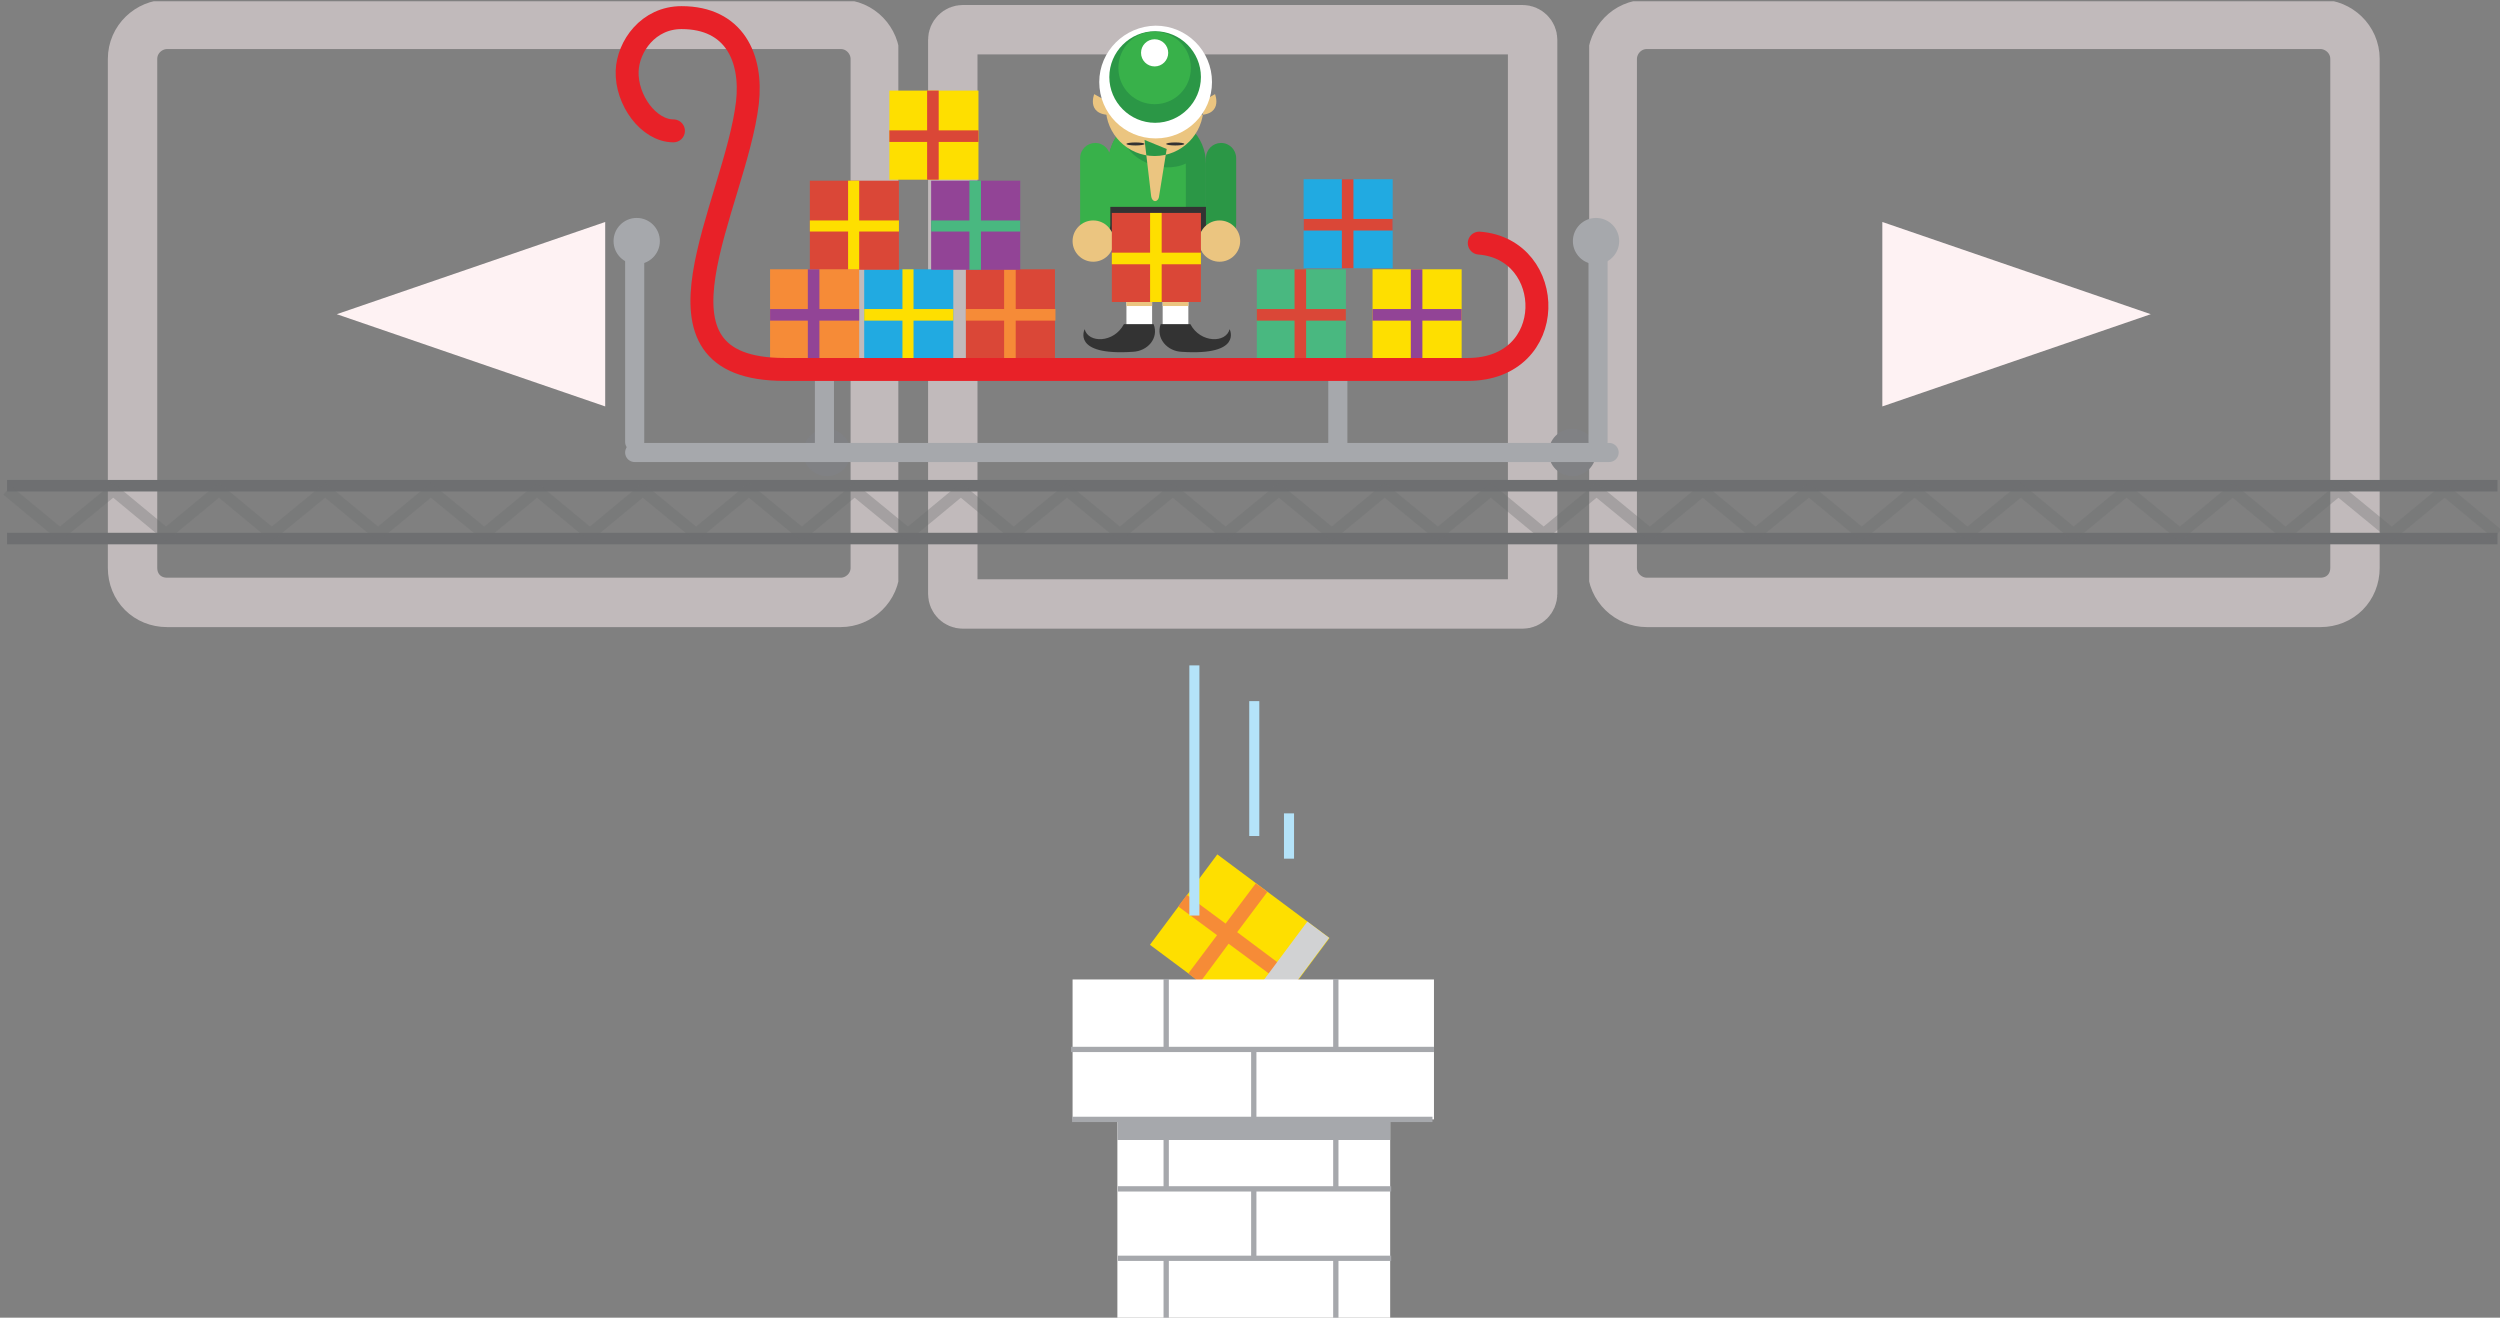 <svg xmlns="http://www.w3.org/2000/svg" xmlns:xlink="http://www.w3.org/1999/xlink" width="496.7" height="261.8" viewBox="0 0 496.7 261.8"><rect x="0" y="0" width="496.7" height="261.8" fill="#808080" stroke="none"/><symbol id="a" viewBox="-19 -19 48 38"><path opacity=".51" fill="none" stroke="#FEF2F3" stroke-width="3" stroke-miterlimit="10" d="M25.4-17.5h-40.9c-1.1 0-2.1.9-2.1 2.1v30.9c0 1.1.9 2.1 2.1 2.1h40.9c1.1 0 2.1-.9 2.1-2.1v-30.9c0-1.2-.9-2.1-2.1-2.1z"/><path fill="#FEF2F3" d="M-1.2 5.6L15.1 0-1.2-5.6z"/></symbol><use xlink:href="#a" width="48" height="38" x="-19" y="-19" transform="matrix(-3.272 0 0 -3.272 116.315 62.425)" overflow="visible"/><use xlink:href="#a" width="48" height="38" x="-19" y="-19" transform="matrix(3.272 0 0 -3.272 377.908 62.425)" overflow="visible" opacity=".47"/><path opacity=".51" fill="none" stroke="#FEF2F3" stroke-width="9.817" stroke-miterlimit="10" d="M304.5 7.9V118c0 1.1-.9 2-2 2H191.3c-1.1 0-2-.9-2-2V7.9c0-1.1.9-2 2-2h111.2c1.1 0 2 .9 2 2z"/><g><path fill="#FEDF00" d="M241.854 169.75l22.293 16.612-13.384 17.962-22.293-16.61z"/><path fill="#F68B37" d="M245.8 185.2l6-8-2.3-1.7-6 8-7.7-5.7-1.7 2.3 7.7 5.7-5.7 7.6 2.3 1.8 5.7-7.7 12.3 9.1 1.7-2.2z"/><path fill="#D1D2D3" d="M259.735 183.1l4.33 3.228-13.383 17.962-4.33-3.226z"/></g><defs><path id="b" d="M191.8 148.2h107v114h-107z"/></defs><clipPath id="c"><use xlink:href="#b" overflow="visible"/></clipPath><g clip-path="url(#c)"><path fill="#fff" d="M222 203.5h54.2v88.3H222zM222 203.5h54.2v88.3H222z"/><path fill="#A6A8AC" d="M222 203.5h54.2v23H222z"/><path fill="#fff" d="M213.1 194.6h71.8v27.8h-71.8z"/><path fill="none" stroke="#A6A8AC" stroke-width="1.054" stroke-miterlimit="10" d="M222.1 291.4h54.3M222.1 277.6h54.3M222.1 263.8h54.3M222.1 250h54.3M222.1 236.2h54.3M213 222.4h71.6M212.8 208.5h72.1M231.7 194.5v13.8M231.7 222.6v13.8M231.7 250.5v13.8M231.7 277.9v13.8M265.4 194.5v13.8M265.4 222.6v13.8M265.4 250.5v13.8M265.4 277.9v13.8M249.1 208.8v13.8M249.1 236.4v13.8M249.1 263.6v13.8"/></g><g fill="none" stroke="#B4E3F9" stroke-width="2" stroke-miterlimit="10"><path d="M237.3 181.9v-49.7M256.1 170.6v-9M249.2 166.1v-26.8"/></g><circle fill="#808184" cx="312.4" cy="89.9" r="4.7"/><circle fill="#808184" cx="164.3" cy="89.9" r="4.7"/><path fill="none" stroke="#A6A8AC" stroke-width="3.797" stroke-linecap="round" stroke-linejoin="round" stroke-miterlimit="10" d="M163.8 73.7v14.5M265.8 73.7v14.5M319.7 89.9H126.1"/><path fill="#DA4737" d="M191.9 53.5h17.7v17.7h-17.7z"/><path fill="#F68B37" d="M201.8 61.4v-7.9h-2.3v7.9h-7.6v2.3h7.6v7.5h2.3v-7.5h7.9v-2.3z"/><path fill="#49B880" d="M249.7 53.5h17.7v17.7h-17.7z"/><path fill="#DA4737" d="M259.5 61.4v-7.9h-2.3v7.9h-7.5v2.3h7.5v7.5h2.3v-7.5h7.9v-2.3z"/><path fill="#FEDF00" d="M272.7 53.5h17.7v17.7h-17.7z"/><path fill="#924496" d="M282.6 61.4v-7.9h-2.3v7.9h-7.6v2.3h7.6v7.5h2.3v-7.5h7.8v-2.3z"/><path fill="#21AAE1" d="M259 35.6h17.7v17.7H259z"/><path fill="#DA4737" d="M268.9 43.5v-7.9h-2.3v7.9H259v2.3h7.6v7.5h2.3v-7.5h7.8v-2.3z"/><path fill="#FEDF00" d="M176.7 18h17.7v17.7h-17.7z"/><path fill="#DA4737" d="M186.5 25.9V18h-2.3v7.9h-7.5v2.3h7.5v7.5h2.3v-7.5h7.9v-2.3z"/><path fill="#21AAE1" d="M171.7 53.5h17.7v17.7h-17.7z"/><path fill="#FEDF00" d="M181.5 61.4v-7.9h-2.2v7.9h-7.6v2.3h7.6v7.5h2.2v-7.5h7.9v-2.3z"/><path fill="#924496" d="M185 35.9h17.7v17.7H185z"/><path fill="#49B880" d="M194.9 43.8v-7.9h-2.3v7.9H185V46h7.6v7.6h2.3V46h7.8v-2.2z"/><path fill="#DA4737" d="M160.9 35.9h17.7v17.7h-17.7z"/><path fill="#FEDF00" d="M170.7 43.8v-7.9h-2.2v7.9h-7.6V46h7.6v7.6h2.2V46h7.9v-2.2z"/><path fill="#F68B37" d="M153 53.5h17.7v17.7H153z"/><path fill="#924496" d="M162.8 61.4v-7.9h-2.3v7.9H153v2.3h7.5v7.5h2.3v-7.5h7.9v-2.3z"/><path fill="none" stroke="#E82128" stroke-width="4.556" stroke-linecap="round" stroke-linejoin="round" stroke-miterlimit="10" d="M133.8 26c-4.9 0-9.4-6.1-9.2-11.9.2-4.9 4.2-10.6 10.8-10.6 10.5 0 14.1 8 13.1 16.9-2.4 20.5-23 53 7.4 53h135.7c18.2 0 17.7-23.9 2.3-25.1"/><path fill="none" stroke="#A6A8AC" stroke-width="3.797" stroke-linecap="round" stroke-linejoin="round" stroke-miterlimit="10" d="M317.5 87.8v-38"/><circle fill="#A6A8AC" cx="317.1" cy="47.9" r="4.6"/><path fill="none" stroke="#A6A8AC" stroke-width="3.797" stroke-linecap="round" stroke-linejoin="round" stroke-miterlimit="10" d="M126.1 87.8v-38"/><circle fill="#A6A8AC" cx="126.5" cy="47.9" r="4.6"/><path fill="#fff" d="M236.1 51.9v13.5H231V51.9"/><path fill="#EBC580" d="M236.1 51.9v8.9H231v-8.9"/><path fill="#333" d="M230.6 64.4h5.9c2 3.8 7.1 3.8 7.8 1 0 0 2.7 5.3-9.5 4.5-2.9-.1-5.2-2.7-4.2-5.5z"/><path fill="#fff" d="M223.8 51.9v13.5h5.1V51.9"/><path fill="#EBC580" d="M223.8 51.9v8.9h5.1v-8.9"/><path fill="#333" d="M229.2 64.4h-5.9c-2 3.8-7.1 3.8-7.8 1 0 0-2.7 5.3 9.5 4.5 3-.1 5.3-2.7 4.2-5.5z"/><path fill="#2B9746" d="M220.2 45.9c0 5.4 4.4 9.7 9.7 9.7 5.4 0 9.7-4.4 9.7-9.7V32.5c0-5.4-4.4-9.7-9.7-9.7-5.4 0-9.7 4.4-9.7 9.7v13.4z"/><path fill="#38B14A" d="M229.9 22.7c-2.9 0-5.5 1.3-7.3 3.3-1.5 1.7-2.4 4-2.4 6.4v13.4c0 5.4 4.4 9.7 9.7 9.7 5.4 0 5.7-4.4 5.7-9.7V32.5c-5 2.3-11.8-1-12.5-5.3-.8-4.3 6.8-4.5 6.8-4.5"/><path fill="#333" d="M220.2 41.1h19.5V46h-19.5z"/><path fill="#38B14A" d="M214.6 44.6c0 1.6 1.3 3 3 3 1.6 0 3-1.3 3-3V31.4c0-1.6-1.3-3-3-3-1.6 0-3 1.3-3 3v13.2z"/><circle fill="#EBC580" cx="217.2" cy="47.9" r="4.1"/><path fill="#2B9746" d="M239.6 44.6c0 1.6 1.3 3 3 3 1.6 0 3-1.3 3-3V31.4c0-1.6-1.3-3-3-3-1.6 0-3 1.3-3 3v13.2z"/><circle fill="#EBC580" cx="242.3" cy="47.9" r="4.1"/><path fill="#EBC580" d="M219.7 21.3c0 5.4 4.4 9.7 9.7 9.7 5.4 0 9.7-4.4 9.7-9.7 0-5.4-4.4-9.7-9.7-9.7-5.3 0-9.7 4.4-9.7 9.7zM231.8 29.6l-1.5 9.3c-.1 1.3-1.4 1.5-1.6 0l-1.3-11.1 4.4 1.8zM238.2 20.5l3.2-1.8s1.9 4.7-4.4 4.1l1.2-2.3zM220.6 20.5l-3.2-1.8s-1.9 4.7 4.4 4.1l-1.2-2.3z"/><ellipse fill="#333" cx="225.6" cy="28.6" rx="1.8" ry=".3"/><ellipse fill="#333" cx="233.5" cy="28.6" rx="1.8" ry=".3"/><path fill="#fff" d="M218.4 16.3c0 6.2 5 11.2 11.2 11.2 6.2 0 11.2-5 11.2-11.2 0-6.2-5-11.2-11.2-11.2-6.2.1-11.2 5.1-11.2 11.2z"/><path fill="#2B9746" d="M220.4 15.3c0 5 4.1 9.1 9.1 9.1s9.1-4.1 9.1-9.1-4.1-9.1-9.1-9.1-9.1 4.1-9.1 9.1z"/><path fill="#38B14A" d="M222.2 13.5c0 4 3.2 7.2 7.2 7.2s7.2-3.2 7.2-7.2-3.2-7.2-7.2-7.2c-4-.1-7.2 3.2-7.2 7.2z"/><circle fill="#fff" cx="229.4" cy="10.5" r="2.7"/><path fill="#DA4737" d="M220.9 42.3h17.7V60h-17.7z"/><path fill="#FEDF00" d="M230.8 50.2v-7.9h-2.3v7.9h-7.6v2.3h7.6V60h2.3v-7.5h7.8v-2.3z"/><path fill="none" stroke="#6E6F71" stroke-width="2.291" stroke-miterlimit="10" d="M1.4 96.5h494.8M1.4 107h494.8"/><path opacity=".35" fill="none" stroke="#6E6F71" stroke-width="2.291" stroke-miterlimit="10" d="M1.4 97.4l10.5 8.7 10.6-8.7 10.5 8.7 10.5-8.7 10.5 8.7 10.6-8.7 10.5 8.7 10.5-8.7 10.6 8.7 10.5-8.7 10.5 8.7 10.5-8.7 10.6 8.7 10.5-8.7 10.5 8.7 10.5-8.7 10.6 8.7 10.5-8.7 10.5 8.7 10.6-8.7 10.5 8.7 10.5-8.7 10.5 8.7 10.6-8.7 10.5 8.7 10.5-8.7 10.6 8.7 10.5-8.7 10.5 8.7 10.5-8.7 10.6 8.7 10.5-8.7 10.5 8.7 10.6-8.7 10.5 8.7 10.5-8.7 10.5 8.7 10.6-8.7 10.5 8.7 10.5-8.7 10.6 8.7 10.5-8.7 10.5 8.7 10.5-8.7 10.6 8.7 10.5-8.7 10.5 8.7"/></svg>